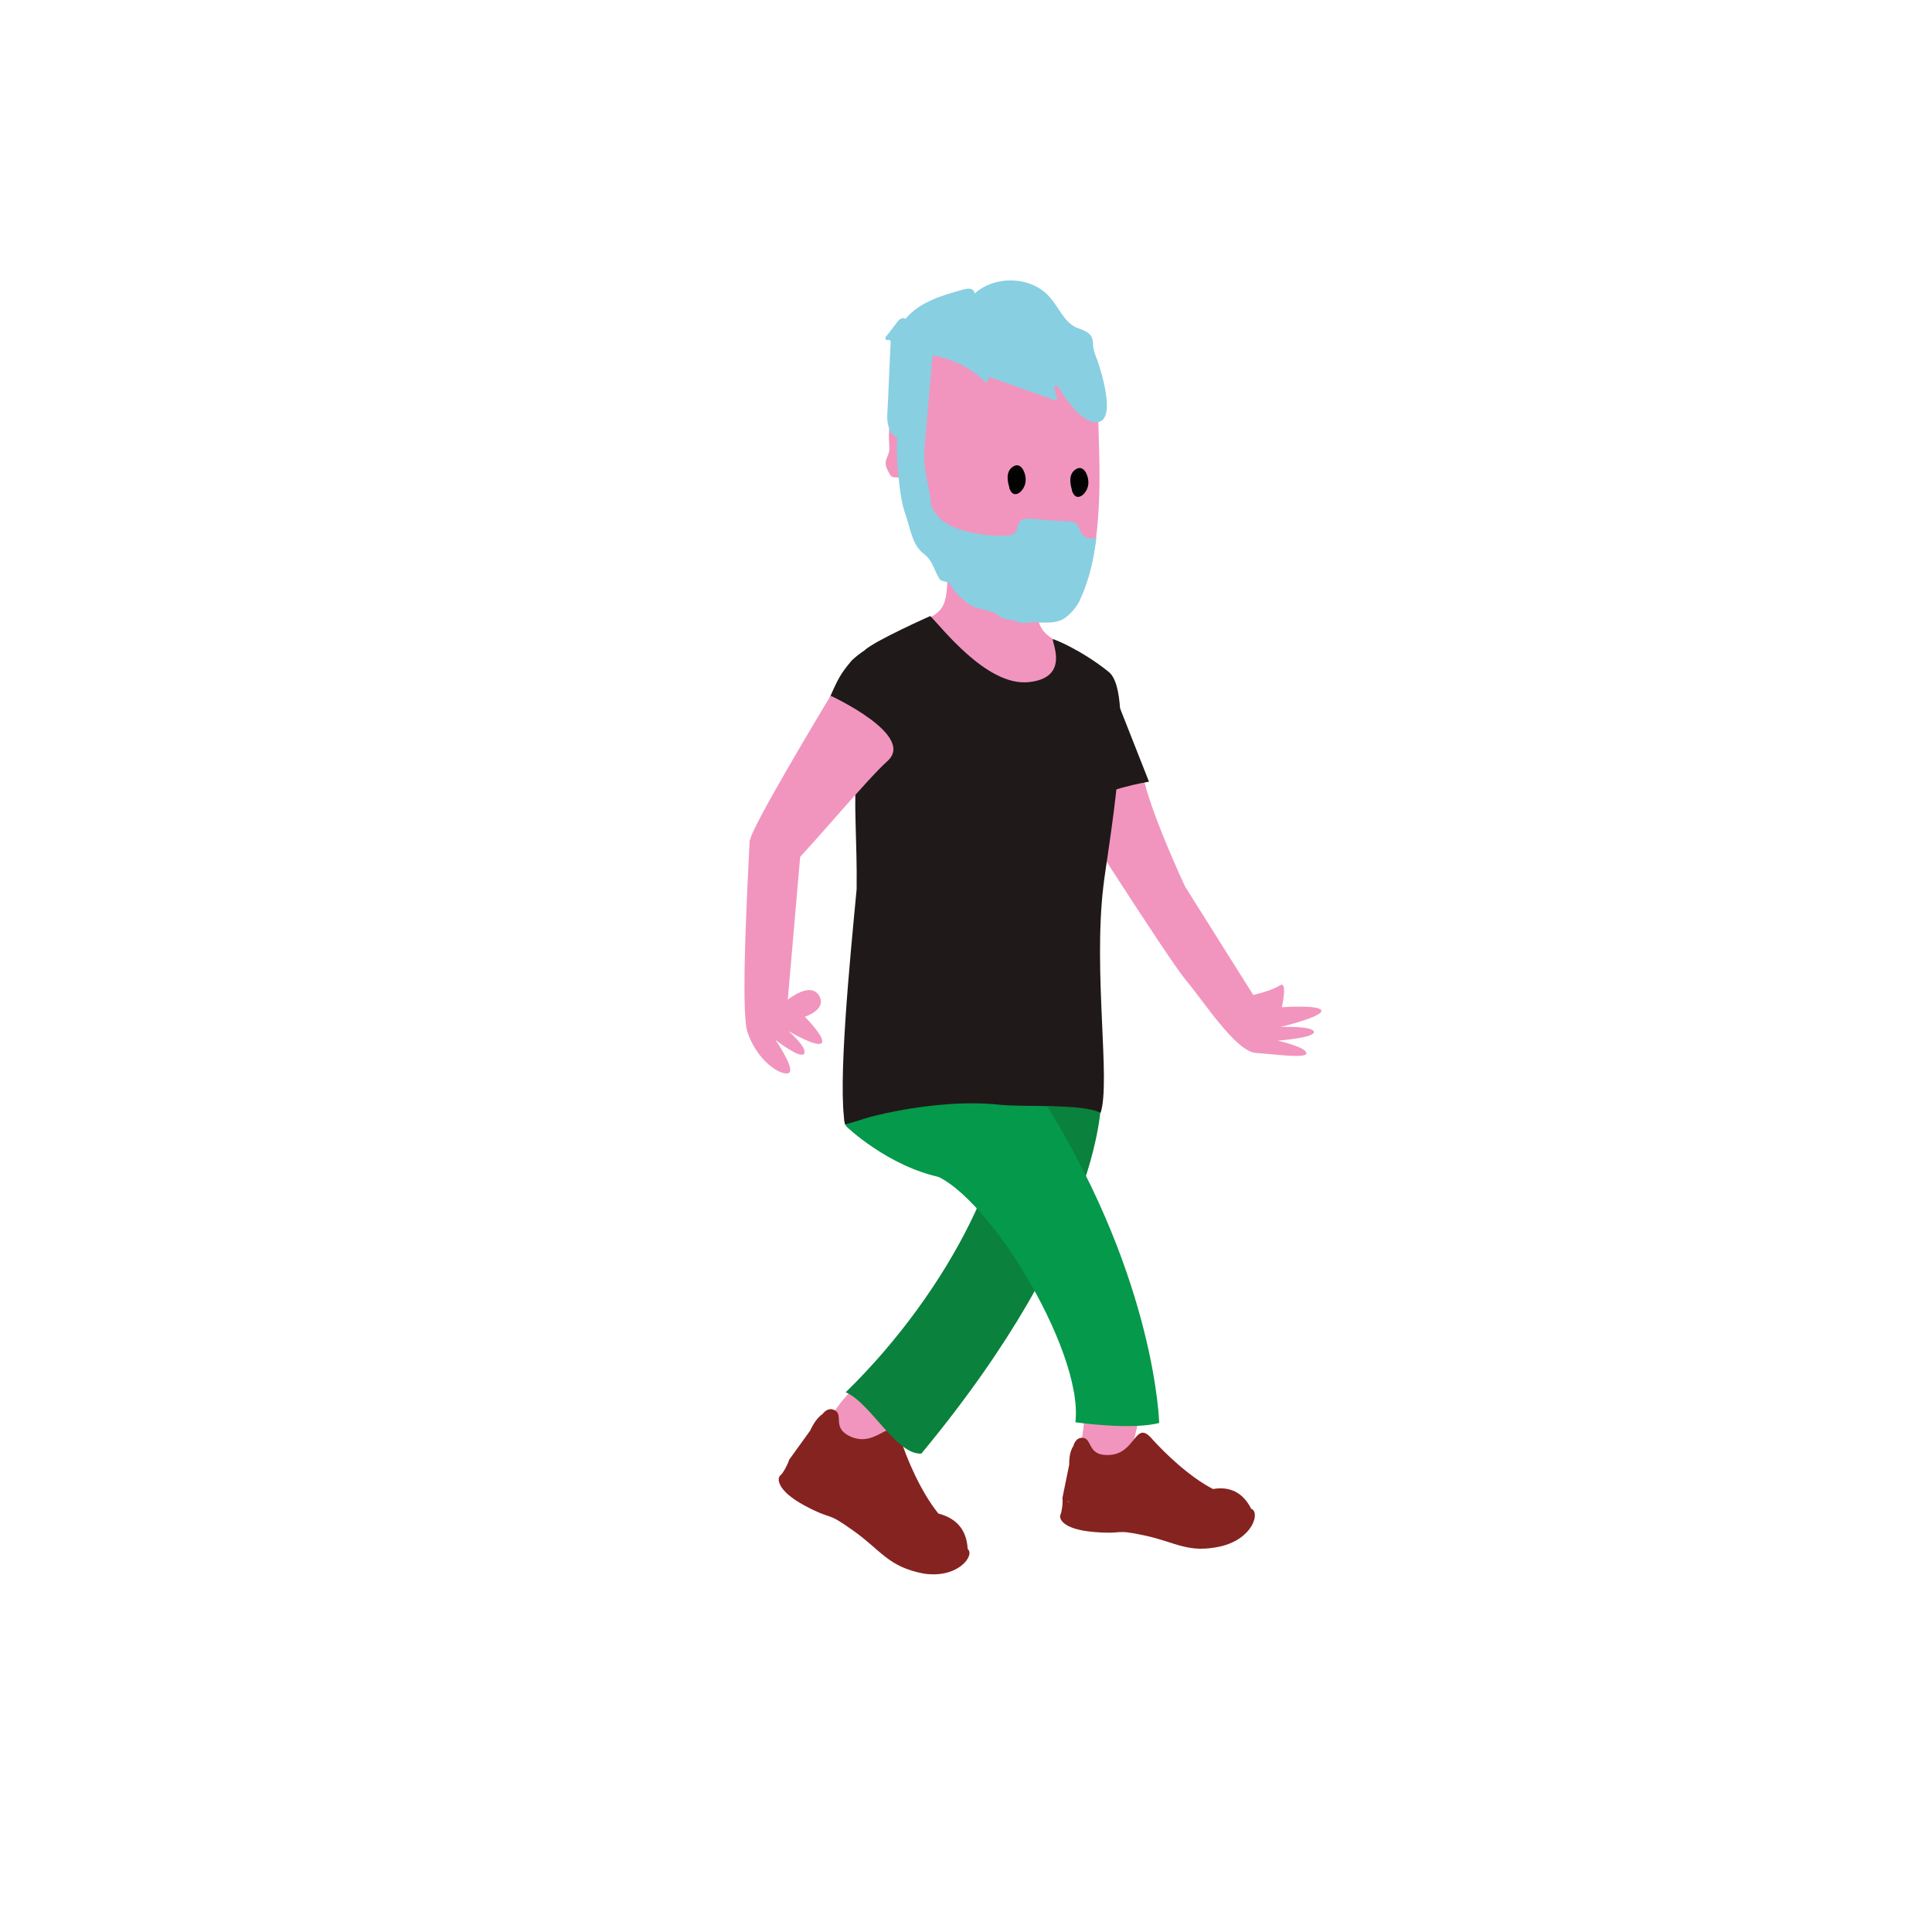 <?xml version="1.0" encoding="utf-8"?>
<!-- Generator: Adobe Illustrator 22.1.0, SVG Export Plug-In . SVG Version: 6.00 Build 0)  -->
<svg version="1.1" id="Capa_1" xmlns="http://www.w3.org/2000/svg" xmlns:xlink="http://www.w3.org/1999/xlink" x="0px" y="0px"
	 viewBox="0 0 283.5 283.5" style="enable-background:new 0 0 283.5 283.5;" xml:space="preserve">
<style type="text/css">
	.st0{fill:#F195BE;}
	.st1{fill:#1F1919;}
	.st2{fill:#852320;}
	.st3{fill:#0A813C;}
	.st4{fill:#04994B;}
	.st5{fill:#88CFE2;}
	.st6{fill:#020203;}
</style>
<path class="st0" d="M156.2,116.8c0,0,15.2,23.9,17.8,27s7.3,10.4,10.2,10.7c2.9,0.2,7.7,0.9,7.5,0s-4.2-1.8-4.2-1.8
	s5.5-0.4,5.3-1.3c-0.2-0.9-4.9-0.7-4.9-0.7s6.2-1.5,6-2.4s-5.8-0.5-5.8-0.5s0.9-4-0.3-3.2s-3.9,1.4-3.9,1.4l-10-15.9
	c0,0-5.2-11.1-6.2-16.4s-12.2,2.4-12.2,2.4L156.2,116.8z"/>
<path class="st1" d="M163,100.5l5.6,14.2c0,0-7.7,1.3-8.4,3.2C159.5,119.9,161.3,104.3,163,100.5z"/>
<g>
	<path class="st0" d="M133.7,207.8c-0.9-1.4-2.3-2-4.5-2.9c-0.9-0.4-2-0.8-3.4-0.8c-0.3,0-0.6,0-1,0.1c-1.1,1.1-2.9,3.3-3.3,4.9
		c-0.8,3.2,7.9,3.4,9.4,2.8c1.2-0.6-0.8-0.5,0.5-1.7C131,210.1,132.8,208.5,133.7,207.8z"/>
	<path class="st2" d="M142,227.3c-0.2-3.5-2.4-4.7-4.3-5.2c-2.6-3.2-4.7-8.2-5.5-10.8c-1.3-4.2-3.4,1.5-7.6-0.6
		c-2.4-1.2-0.9-3-2-3.7s-1.9,0.5-1.9,0.5c-1.1,0.7-1.8,2.4-1.8,2.4l-3.1,4.3c-0.2,0.7-0.9,2-1.3,2.3s-0.8,2.1,3.7,4.5
		c4.4,2.3,2.8,0.6,7,3.6c4.1,2.9,5.1,5.3,10.3,6.3C140.6,231.7,143.1,228.2,142,227.3z M116.4,214.8c0,0.2,0.1,0.4,0.2,0.6
		C116.5,215.1,116.4,214.9,116.4,214.8z"/>
</g>
<path class="st3" d="M124.1,204.3c3.7,1.6,7.4,9.2,11.1,9c27.1-32.7,26.4-52.3,26.4-52.3l-14.8-1.5
	C149.4,168.4,139.8,189,124.1,204.3z"/>
<path class="st0" d="M167.6,202.1c-1,0.5-0.2,1.3-1,1.5c-2.5,0.6-4.4,0.8-6.9,0.6c0,0,0,0.1-0.1,0.1c-0.1,0.1-0.2,0.1-0.3,0.2
	c0,6.3-1.7,11.9-1.7,11.9s3.1,1,7.9-2.4C165.7,214.1,168,206.5,167.6,202.1z"/>
<path class="st2" d="M183.6,221.4c-1.5-3-3.9-3.2-5.6-2.9c-3.5-1.8-7.1-5.3-8.9-7.3c-2.7-3.2-2.3,2.6-6.9,2.3
	c-2.5-0.1-2-2.3-3.2-2.5s-1.5,1.2-1.5,1.2c-0.7,1-0.6,2.7-0.6,2.7l-1,4.9c0.1,0.7-0.1,2.1-0.3,2.5s0.1,2.1,4.9,2.5
	c4.7,0.4,2.7-0.5,7.4,0.5s6.4,2.7,11.3,1.6C184,225.7,184.9,221.8,183.6,221.4z M156.7,220.2c0.1,0.2,0.2,0.3,0.4,0.4
	C156.9,220.5,156.7,220.4,156.7,220.2z"/>
<path class="st1" d="M134.6,95.4c-3.8-2.4-7-0.9-9.6,1.5c-1.6,1.9-2,2.6-3.3,5.6c0,0,9,5.2,9,9.3c0,2.3,4.4-2.3,7.4-8.1
	C138.5,100.6,137.3,97.1,134.6,95.4z"/>
<path class="st4" d="M152,162.8c1.9-0.4,3.8-0.7,5.7-0.9c-5.7-1.8-18.7-5.3-26.3-3c-9.9,2.9-7.2,6.4-7.2,6.4s6.1,5.9,14,7.5
	C138.8,166.3,146.6,163.9,152,162.8z"/>
<path class="st4" d="M143.3,161.4c-5.3,1.9-4.7,5.2-7.3,10.7c8,1.4,23.1,26,21.8,36.6c0,0,8.2,1.2,12.3,0.1c0,0-0.5-20.7-16.4-46.4
	C152.5,162.8,144.4,161,143.3,161.4z"/>
<path class="st0" d="M153.1,84.9c0.5-3.2,2.4-6.2,2.4-9.3c-1.4,0.6-2.6,1.9-3.7,2.8c-1.7,1.4-3.4,2.7-5.2,4.1
	c-1.7,1.4-0.4-3.2-2.2-2c-1.1,0.7-4-1.9-5.2-1.3c-0.3,8.5,0.2,9.9-2.9,11.5c-0.9,2.8-4.5,7.2-5.7,9.9c5.1,3,25.6,7.4,26.2-5.8
	C150.4,92.6,152.5,89.3,153.1,84.9z"/>
<path class="st0" d="M130.5,65.6c-0.4-5.9,1.2-3.3,1.5-6.6c0.2-2.5,0.7-7.7,2.9-9c2.2-1.2,4.7-1.7,7.3-1.8c4.2-0.2,8.5,0.4,12.5,2
	c2.3,0.9,4.7,2.4,5.7,4.7c0.7,1.5,0.7,3.1,0.7,4.7c0.2,8,0.7,14.8-0.8,22.7c-0.4,1.9-1.3,5.2-2.7,6.6c-1.9,1.9-4.9,2-7.6,2
	c-1.5-0.8-2.8-2.1-4.1-3.2c-1.8-1.5-3.4-3.2-5-4.8c-1.6-1.6-3.2-3.1-4.8-4.7c-0.7-0.8-1.6-1.6-2.5-2.1c0-0.3,0.1-0.5,0.2-0.8
	c-1-0.1-1.4-1.3-1.4-2.2c0-1,0.3-2-0.2-2.8c-0.3-0.5-1.1,0-1.5-0.5C129.1,67.3,130.6,67.4,130.5,65.6z"/>
<path class="st5" d="M154.7,56.9c0.1,0.5,0.2,1,0.4,1.4c0.1,0.2-0.1,0.5-0.4,0.4c-3.1-1.1-6.2-2.2-9.3-3.3c-0.2-0.1-0.4,0.1-0.4,0.3
	l0,0c0.1,0.3-0.3,0.5-0.5,0.3c-2-2-4.6-3.3-7.4-3.8c-0.2,0-0.3,0.1-0.3,0.3c-0.3,3.5-0.6,7-0.9,10.5c-0.2,2.1-0.4,4.1-0.1,6.2
	c0.3,2.1,1.1,4.3,0.7,6.4c0,0.1-0.1,0.2-0.2,0.2c-1.5,0.5-2.7-1.4-3.1-3c-0.6-2.7-1-5.5-1-8.3c0-0.2-0.1-0.3-0.3-0.3
	c-1.3,0-1.8-2-1.7-3.4c0.2-3.5,0.3-7.1,0.5-10.6c0-0.2-0.2-0.4-0.4-0.3l0,0c-0.3,0.1-0.5-0.3-0.3-0.5c0.6-0.7,1-1.3,1.7-2.2
	c0.2-0.3,0.6-0.6,1-0.5s0.1,0.9-0.2,0.6c1.9-2.8,5.5-3.9,8.8-4.8c0.5-0.1,1.1-0.3,1.5,0.1c0.4,0.3,0.2,1.2-0.3,1
	c2.9-3.3,8.9-3.3,11.7,0.2c1.2,1.4,1.9,3.3,3.6,4.2c0.9,0.4,2,0.6,2.4,1.5c0.2,0.4,0.2,0.9,0.2,1.3c0.1,0.7,0.3,1.3,0.6,2
	c0.6,1.7,2.7,8.4,0.3,9.1c-2.1,0.6-4.7-2.9-6-5.1C155.1,56.5,154.7,56.6,154.7,56.9z"/>
<path class="st5" d="M131.8,69.4c0.2,2.1,0.4,4.2,1.1,6.2s1,4.5,2.7,5.7c1.3,1,1.4,2.3,2.3,3.7c0.3,0.4,1.3,0.3,1.5,0.7
	c0.6,1.2,1.7,2.1,2.7,2.9c0.9,0.8,3.5,0.9,4.4,1.7c0.2,0.2,0.4,0.3,0.6,0.4c0.6,0.3,1.5,0.2,2.1,0.5c0.5,0.2,0.9,0.3,1.4,0.2
	c1.5-0.3,3.8,0.4,5.5-0.6c0.9-0.6,1.8-1.6,2.3-2.6c1.4-3,2.1-6.1,2.5-9.4c-0.8,0.5-1.9,0.1-2.3-0.7c-0.2-0.4-0.3-0.9-0.6-1.2
	c-0.3-0.3-0.9-0.4-1.3-0.4c-1.9-0.1-3.7-0.2-5.6-0.4c-0.4,0-0.9,0-1.2,0.2c-0.6,0.4-0.5,1.5-1.1,2c-0.3,0.2-0.7,0.3-1.1,0.3
	c-2.2,0.1-4.4-0.2-6.5-0.8c-1-0.3-2-0.7-2.9-1.4c-1.7-1.4-2.3-3.6-2.7-5.7c-0.7-3.8-1-7.8-0.7-11.7c0-0.7-0.3-3-1.6-2
	c-0.6,0.5-1,2.8-1.2,3.6C131.5,63.5,131.5,66.5,131.8,69.4z"/>
<path class="st6" d="M148.4,72.2c-0.1-0.2-0.3-0.4-0.3-0.7c-0.3-1-0.5-2.3,0.5-3c1.3-0.9,2,1.1,1.9,2.1
	C150.4,71.9,149.1,73.1,148.4,72.2z"/>
<path class="st6" d="M157.6,72.6c-0.1-0.2-0.3-0.4-0.3-0.7c-0.3-1-0.5-2.3,0.5-3c1.3-0.9,2,1.1,1.9,2.1
	C159.6,72.3,158.3,73.5,157.6,72.6z"/>
<path class="st1" d="M162.7,98.6c-4.1-3.3-8.2-4.9-8.2-4.8c-0.2,0.4,2.6,5.7-3.6,6.3c-6.2,0.6-12.9-8.3-14.4-9.7c0,0-8.1,3.6-9.6,5
	c-2.9,5.8-0.7,10.6-1.2,16.9c-0.5,5.7,0.1,11.1,0,18.2c-1,10.5-2.8,28.8-1.7,34.5c2.4-0.6,2.6-1,7.7-2c4.8-0.9,10.1-1.4,14.9-0.9
	c3.6,0.4,12.3-0.2,14.9,1.2c1.5-4.6-1.1-20.5,0.4-33.2C162.4,125.4,166.8,101.9,162.7,98.6z"/>
<path class="st0" d="M121.9,102.1l-0.5,0.8c0,0-11.7,19.4-11.3,20.4c0.4,2.2,1.2,2.4,3.2,3.1c0.5,0.2,2.4,0.3,3,0.5
	c3-3,11-12.6,13.9-15.2C134.5,107.9,121.9,102.1,121.9,102.1z"/>
<path class="st0" d="M118.1,149.2c0,0,3.1-1,2.2-2.9c-1.2-2.5-4.7,0.4-4.7,0.4l2-23.1c-0.9-2.4-5.7-2.1-7.6-0.3v0.1
	c-0.2,4.6-1.4,25.1-0.3,28.1c1.7,4.9,5.7,6.7,6.2,5.8s-2.1-4.7-2.1-4.7s3.7,2.9,4.2,2s-2.3-3.3-2.3-3.3s4.4,2.6,4.9,1.7
	C121.1,152.2,118.1,149.2,118.1,149.2z"/>
</svg>
